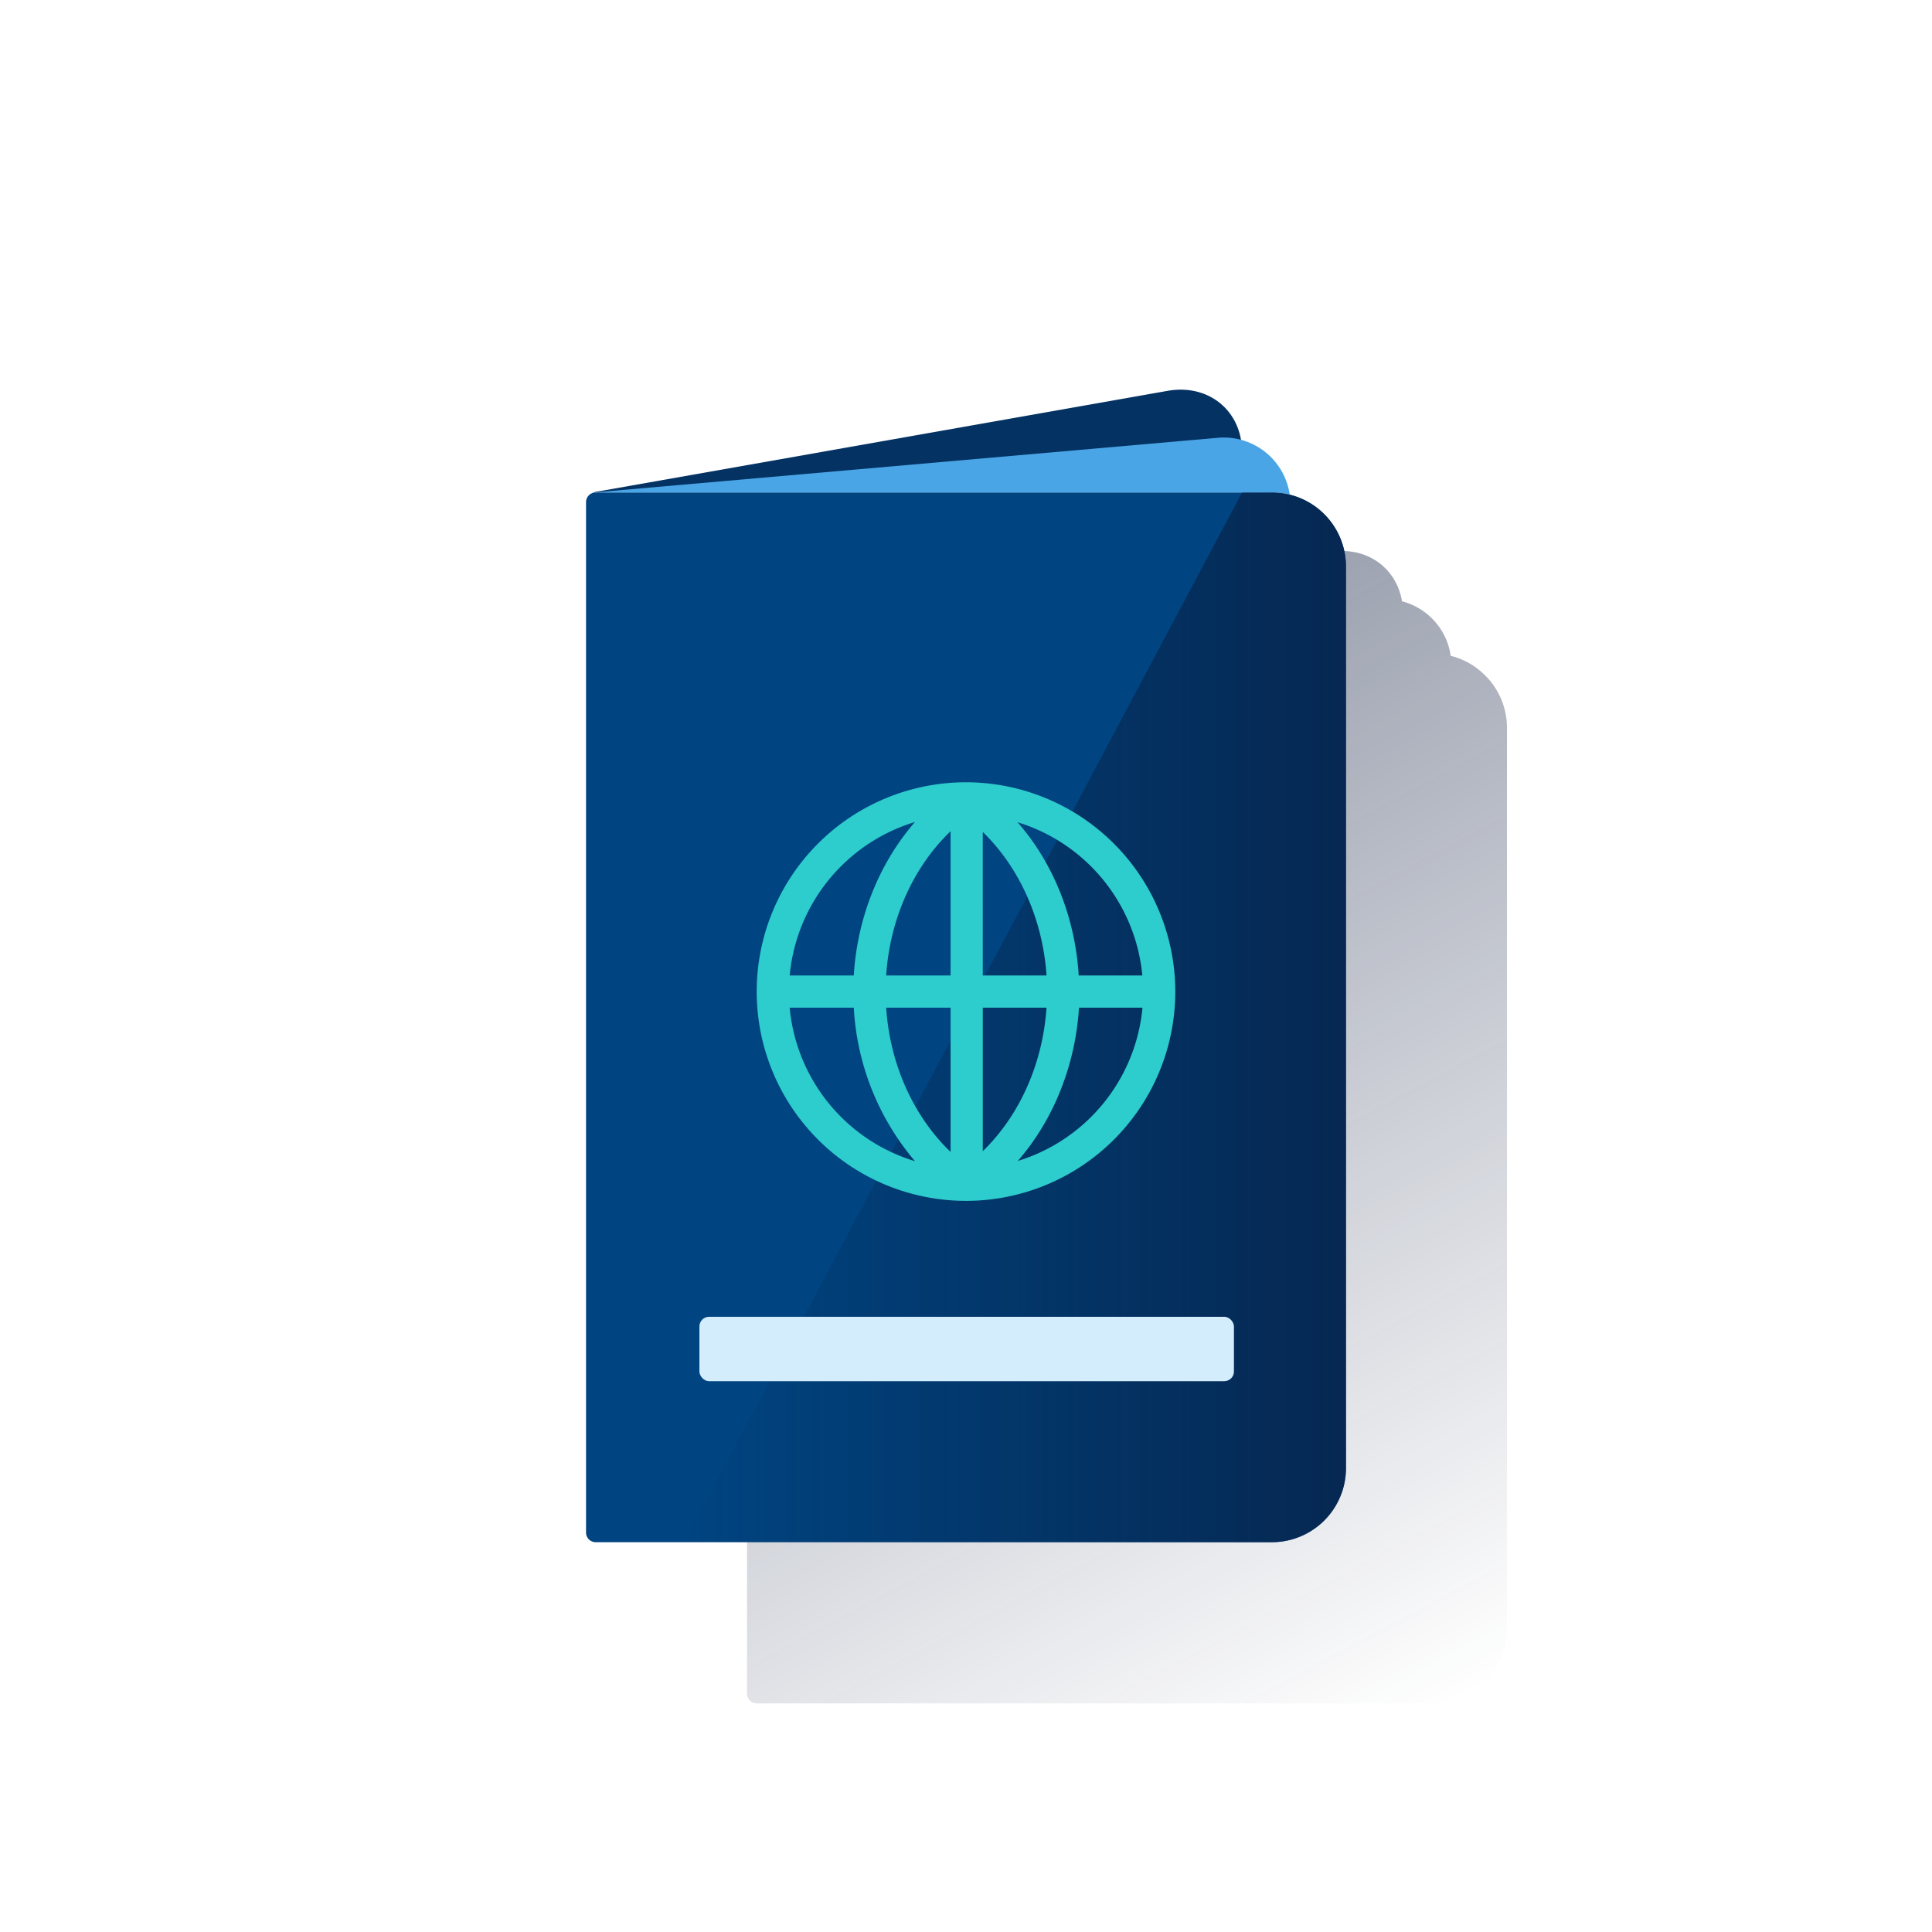 <svg xmlns="http://www.w3.org/2000/svg" xmlns:xlink="http://www.w3.org/1999/xlink" viewBox="0 0 600 600"><defs><style>.cls-1{fill:none;}.cls-2{fill:url(#Degradado_sin_nombre_498);}.cls-3{fill:#043263;}.cls-4{fill:#004481;}.cls-5{fill:#49a5e6;}.cls-6{fill:url(#Degradado_sin_nombre_114);}.cls-7{fill:#d4edfc;}.cls-8{fill:#2dcccd;}</style><linearGradient id="Degradado_sin_nombre_498" x1="253.81" y1="-842.62" x2="436.66" y2="-1186.51" gradientTransform="matrix(1, 0, 0, -1, 0, -650)" gradientUnits="userSpaceOnUse"><stop offset="0" stop-color="#192647" stop-opacity="0.5"/><stop offset="1" stop-color="#192647" stop-opacity="0"/></linearGradient><linearGradient id="Degradado_sin_nombre_114" x1="418" y1="-965.94" x2="212.39" y2="-965.94" gradientTransform="matrix(1, 0, 0, -1, 0, -650)" gradientUnits="userSpaceOnUse"><stop offset="0" stop-color="#072146" stop-opacity="0.8"/><stop offset="1" stop-color="#072146" stop-opacity="0"/></linearGradient></defs><title>11</title><g id="Cuadrados_Blancos" data-name="Cuadrados Blancos"><rect class="cls-1" width="600" height="600"/></g><g id="Capa_63" data-name="Capa 63"><path class="cls-2" d="M462,210.56a21,21,0,0,0-1.57-1.56c-.27-.25-.55-.49-.83-.73a23.3,23.3,0,0,0-4.66-3c-.33-.16-.67-.32-1-.46-.69-.29-1.39-.55-2.11-.78-.43-.13-.86-.24-1.3-.35a20.48,20.48,0,0,0-15.12-16.94c-1.78-10.61-11.26-17.29-22.7-15.27L235,202.83a3.58,3.58,0,0,0-1.09.4h0A3,3,0,0,0,232,206V526a3,3,0,0,0,3,3H445a23.3,23.3,0,0,0,6.84-1c.72-.23,1.42-.49,2.11-.78.35-.14.69-.3,1-.46a22.6,22.6,0,0,0,4.66-3l.83-.72a21,21,0,0,0,1.57-1.56A22.9,22.9,0,0,0,468,506V226A22.88,22.88,0,0,0,462,210.56Zm-12.74-7.13h0Zm-1.28-.21h0Zm-1.33-.13h0Z"/><path class="cls-3" d="M185,152.94H385.72V140.36c0-12.7-10.29-21.19-23-19L185,152.75a3.36,3.36,0,0,0-1.09.41A3,3,0,0,1,185,152.94Z"/><path class="cls-4" d="M185,152.94H395a23,23,0,0,1,23,23v280a23,23,0,0,1-23,23H185a3,3,0,0,1-3-3v-320A3,3,0,0,1,185,152.94Z"/><path class="cls-5" d="M185,152.94H395a23,23,0,0,1,5.54.68A20.71,20.71,0,0,0,377.8,136L185,152.9a3.58,3.58,0,0,0-.45.09A3.44,3.44,0,0,1,185,152.94Z"/><path class="cls-6" d="M395,152.94h-9.27l-173.34,326H395a23,23,0,0,0,23-23v-280A23,23,0,0,0,395,152.94Z"/><rect class="cls-7" x="217.21" y="408.94" width="166" height="20" rx="3"/><path class="cls-8" d="M300,242.94a65,65,0,1,0,65,65h0A65.08,65.08,0,0,0,300,242.94Zm54.76,60H335c-1.08-18-7.93-35-19-47.59A55.14,55.14,0,0,1,354.76,302.94Zm-59.55-44.79v44.79h-20c1.14-17.51,8.45-33.72,20-44.79Zm0,54.79v44.8c-11.55-11.08-18.86-27.28-20-44.8Zm10,44.57V312.94H325c-1.16,17.4-8.38,33.51-19.79,44.57Zm0-54.57V258.38c11.41,11.06,18.63,27.17,19.8,44.56Zm-21.06-47.66c-11,12.63-17.92,29.59-19,47.66H245.24a55.14,55.14,0,0,1,38.91-47.66Zm-38.91,57.66h19.91a80.32,80.32,0,0,0,19,47.67,55.14,55.14,0,0,1-38.91-47.67Zm70.85,47.6c11-12.63,17.87-29.55,19-47.6h19.72a55.12,55.12,0,0,1-38.72,47.6Z"/></g></svg>